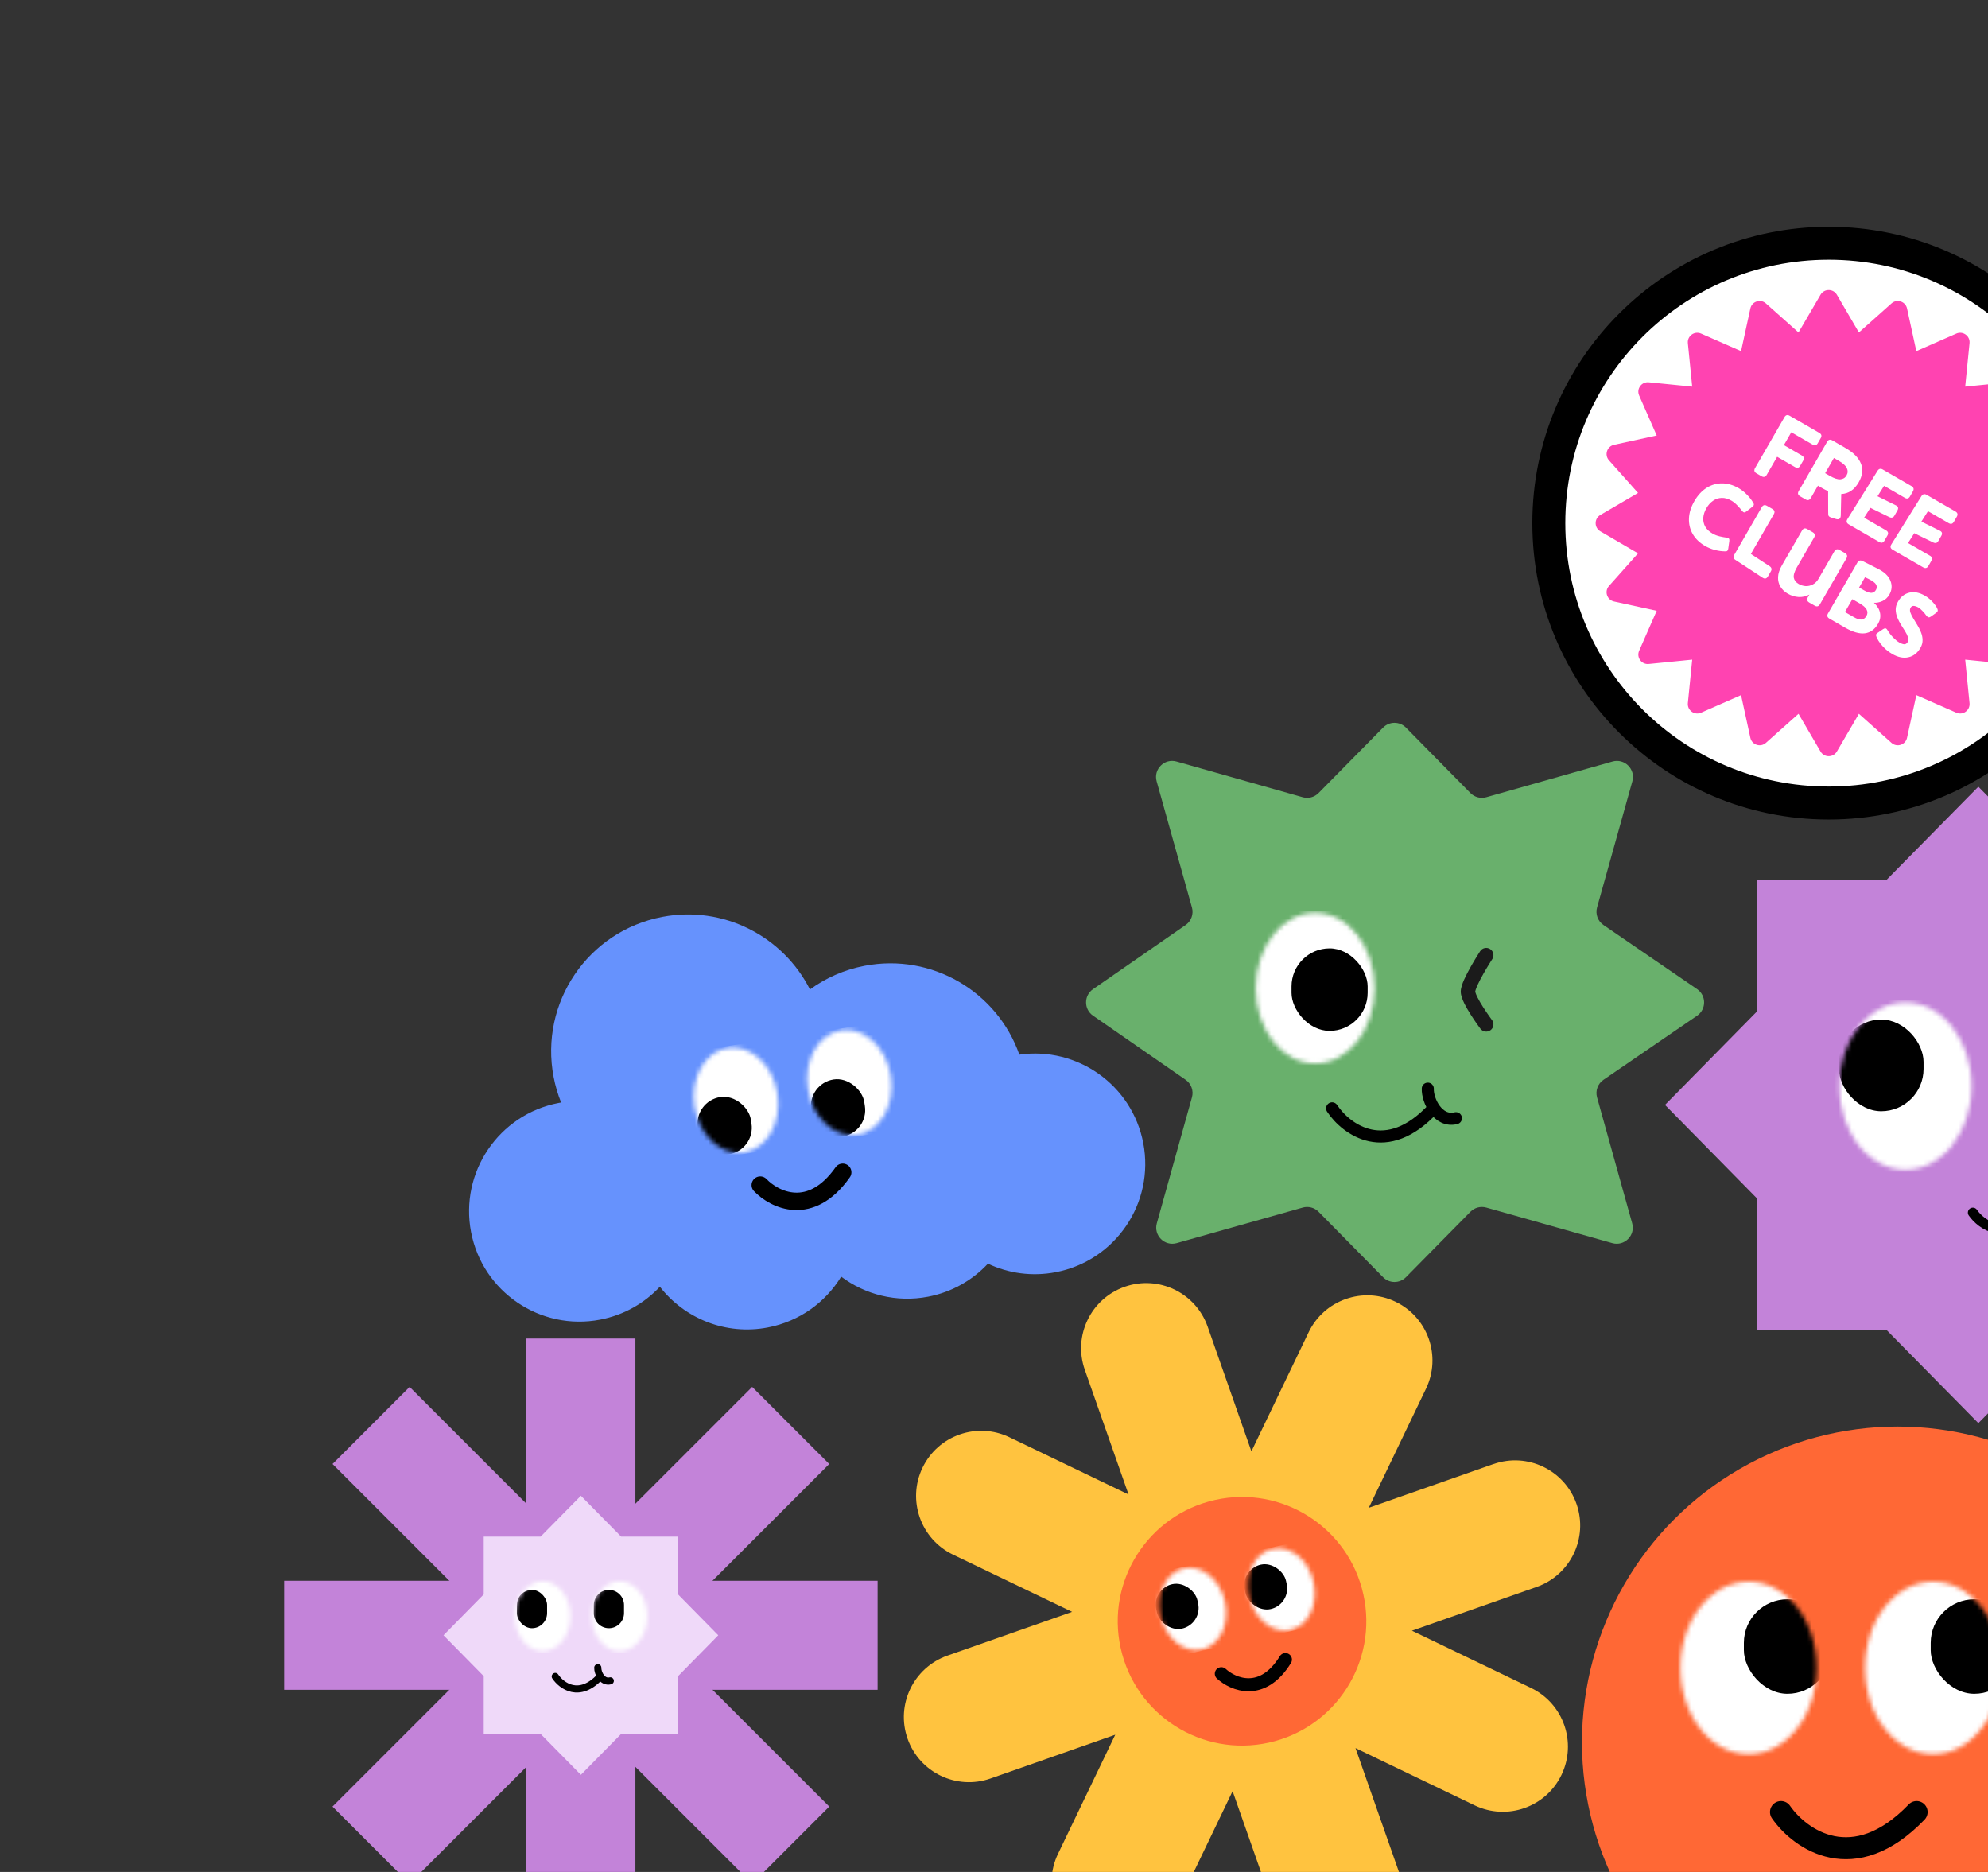 <svg width="445" height="419" viewBox="0 0 445 419" fill="none" xmlns="http://www.w3.org/2000/svg">
<rect x="0" y="0" width="445" height="419" fill="#333333" stroke="none"/>
<g clip-path="url(#clip0_148_56)">
<circle cx="409.342" cy="117.095" r="63.575" fill="white"/>
<path fill-rule="evenodd" clip-rule="evenodd" d="M407.513 65.976C408.331 64.577 410.353 64.577 411.17 65.976L416.101 74.416L423.399 67.912C424.609 66.834 426.532 67.459 426.877 69.043L428.958 78.594L437.909 74.664C439.392 74.013 441.028 75.201 440.867 76.813L439.895 86.541L449.623 85.568C451.235 85.407 452.424 87.043 451.772 88.527L447.842 97.478L457.393 99.559C458.977 99.904 459.602 101.827 458.523 103.037L452.019 110.335L460.46 115.267C461.86 116.084 461.859 118.106 460.46 118.923L452.019 123.854L458.524 131.152C459.602 132.362 458.977 134.285 457.394 134.63L447.842 136.712L451.772 145.662C452.424 147.146 451.235 148.782 449.623 148.62L439.895 147.648L440.867 157.376C441.028 158.988 439.392 160.177 437.909 159.525L428.958 155.594L426.877 165.146C426.532 166.729 424.609 167.354 423.399 166.276L416.101 159.772L411.17 168.213C410.353 169.612 408.331 169.612 407.513 168.213L402.583 159.772L395.285 166.276C394.075 167.354 392.152 166.729 391.807 165.146L389.725 155.594L380.775 159.525C379.291 160.177 377.655 158.988 377.816 157.376L378.788 147.648L369.061 148.62C367.448 148.782 366.26 147.145 366.911 145.662L370.842 136.712L361.291 134.63C359.707 134.285 359.082 132.362 360.161 131.152L366.665 123.854L358.223 118.923C356.824 118.106 356.824 116.084 358.223 115.267L366.665 110.335L360.161 103.037C359.083 101.827 359.708 99.904 361.291 99.559L370.842 97.478L366.911 88.527C366.26 87.043 367.448 85.407 369.061 85.568L378.788 86.541L377.816 76.813C377.655 75.201 379.291 74.013 380.774 74.664L389.725 78.594L391.807 69.042C392.152 67.459 394.075 66.834 395.285 67.912L402.583 74.416L407.513 65.976Z" fill="#FF43B1"/>
<path d="M475.681 117.095C475.681 153.733 445.98 183.434 409.342 183.434C372.704 183.434 343.003 153.733 343.003 117.095C343.003 80.457 372.704 50.756 409.342 50.756C445.98 50.756 475.681 80.457 475.681 117.095ZM350.383 117.095C350.383 149.657 376.78 176.054 409.342 176.054C441.904 176.054 468.301 149.657 468.301 117.095C468.301 84.533 441.904 58.136 409.342 58.136C376.78 58.136 350.383 84.533 350.383 117.095Z" fill="black"/>
<path d="M395.474 106.277C395.186 106.775 394.794 106.88 394.296 106.592L393.176 105.946C392.678 105.658 392.573 105.266 392.86 104.768L399.435 93.381C399.722 92.883 400.115 92.778 400.612 93.065L407.239 96.891C407.737 97.179 407.842 97.571 407.555 98.069L406.897 99.208C406.617 99.693 406.234 99.796 405.749 99.516L400.97 96.757L399.311 99.631L403.305 101.938C403.803 102.225 403.908 102.618 403.621 103.116L402.963 104.254C402.683 104.74 402.301 104.842 401.815 104.562L397.802 102.245L395.474 106.277ZM409.968 115.864C409.727 115.792 409.552 115.708 409.442 115.611C409.337 115.534 409.271 115.404 409.243 115.222C409.228 115.047 409.221 114.786 409.223 114.439L409.213 109.928C409 109.838 408.784 109.738 408.565 109.629C408.359 109.526 408.143 109.41 407.919 109.281L406.93 108.71L405.335 111.472C405.048 111.97 404.655 112.075 404.157 111.788L402.944 111.088C402.446 110.8 402.341 110.408 402.628 109.91L408.987 98.896C409.274 98.398 409.667 98.293 410.165 98.581L413.114 100.283C414.881 101.304 416.029 102.464 416.556 103.764C417.09 105.051 416.919 106.454 416.042 107.972C415.08 109.64 413.782 110.508 412.149 110.578L412.044 115.371C412.018 116.136 411.635 116.396 410.897 116.152L409.968 115.864ZM411.572 103.127L410.508 102.512L408.547 105.91L409.611 106.524C410.569 107.077 411.352 107.33 411.96 107.283C412.568 107.236 413.027 106.945 413.336 106.41C413.645 105.874 413.667 105.332 413.404 104.782C413.141 104.231 412.531 103.68 411.572 103.127ZM413.841 117.379C413.331 117.084 413.225 116.692 413.525 116.201L420.257 105.403C420.557 104.912 420.95 104.807 421.435 105.087L427.875 108.806C428.373 109.093 428.478 109.486 428.191 109.983L427.534 111.122C427.253 111.607 426.871 111.71 426.385 111.43L421.737 108.746L420.264 111.082L424.391 113.116C424.911 113.366 425.016 113.759 424.707 114.294L424.049 115.433C423.791 115.881 423.408 115.983 422.901 115.74L418.67 113.671L417.272 115.876L422.163 118.699C422.661 118.987 422.766 119.379 422.479 119.877L421.821 121.016C421.541 121.501 421.158 121.604 420.673 121.323L413.841 117.379ZM423.667 123.052C423.156 122.757 423.051 122.365 423.351 121.874L430.083 111.076C430.383 110.585 430.776 110.48 431.261 110.76L437.701 114.479C438.199 114.766 438.304 115.159 438.017 115.656L437.359 116.795C437.079 117.28 436.696 117.383 436.211 117.103L431.563 114.419L430.09 116.755L434.217 118.789C434.736 119.039 434.842 119.432 434.533 119.967L433.875 121.105C433.616 121.553 433.234 121.656 432.727 121.413L428.496 119.344L427.098 121.549L431.989 124.372C432.487 124.66 432.592 125.052 432.305 125.55L431.647 126.689C431.367 127.174 430.984 127.277 430.499 126.996L423.667 123.052ZM383.343 119.43C383.803 119.696 384.338 119.905 384.947 120.057C385.563 120.197 386.066 120.289 386.456 120.332C386.725 120.354 386.908 120.426 387.003 120.548C387.099 120.67 387.13 120.845 387.097 121.075L386.86 122.78C386.81 123.182 386.639 123.391 386.349 123.406C385.531 123.415 384.709 123.314 383.885 123.103C383.08 122.888 382.348 122.589 381.689 122.209C380.457 121.497 379.529 120.605 378.904 119.531C378.292 118.464 378.011 117.298 378.061 116.032C378.112 114.767 378.514 113.481 379.268 112.174C380.023 110.868 380.935 109.876 382.006 109.2C383.077 108.524 384.233 108.188 385.476 108.192C386.718 108.195 387.961 108.557 389.206 109.275C389.865 109.656 390.486 110.147 391.068 110.749C391.657 111.338 392.146 111.985 392.535 112.691C392.668 112.95 392.572 113.202 392.248 113.446L390.891 114.504C390.708 114.648 390.541 114.708 390.387 114.686C390.241 114.652 390.088 114.53 389.927 114.321C389.694 114.004 389.36 113.62 388.924 113.169C388.494 112.706 388.05 112.341 387.589 112.075C386.83 111.637 386.096 111.429 385.386 111.45C384.677 111.472 384.03 111.688 383.445 112.097C382.867 112.493 382.377 113.04 381.975 113.737C381.566 114.447 381.33 115.157 381.268 115.868C381.213 116.566 381.354 117.228 381.689 117.853C382.033 118.466 382.584 118.992 383.343 119.43ZM394.587 129.332L388.52 125.356C388.022 125.069 387.913 124.682 388.194 124.197L394.348 113.538C394.635 113.04 395.028 112.935 395.525 113.222L396.739 113.923C397.236 114.21 397.342 114.603 397.054 115.101L391.924 123.986L396.078 126.708C396.319 126.864 396.466 127.04 396.519 127.236C396.579 127.42 396.537 127.637 396.393 127.886L395.736 129.024C395.448 129.522 395.066 129.625 394.587 129.332ZM404.674 133.687L405.019 133.09C404.234 133.5 403.425 133.68 402.591 133.629C401.757 133.579 400.948 133.328 400.164 132.875C399.467 132.473 398.922 131.951 398.53 131.309C398.149 130.675 397.973 129.959 398.002 129.163C398.037 128.354 398.325 127.483 398.864 126.549L403.369 118.746C403.656 118.249 404.049 118.143 404.546 118.431L405.76 119.131C406.258 119.419 406.363 119.811 406.075 120.309L402.217 126.992C401.664 127.95 401.434 128.722 401.528 129.307C401.641 129.887 402.002 130.353 402.612 130.705C403.11 130.992 403.632 131.152 404.177 131.185C404.742 131.212 405.277 131.09 405.783 130.818C406.301 130.553 406.729 130.128 407.066 129.543L410.601 123.42C410.889 122.922 411.281 122.817 411.779 123.104L412.992 123.805C413.49 124.092 413.595 124.485 413.308 124.983L407.38 135.25C407.093 135.747 406.7 135.853 406.203 135.565L404.989 134.865C404.491 134.577 404.386 134.185 404.674 133.687ZM412.981 140.474L409.49 138.459C409.005 138.179 408.906 137.79 409.193 137.292L415.767 125.905C415.911 125.656 416.078 125.511 416.267 125.471C416.463 125.419 416.689 125.458 416.945 125.589L420.32 127.289C421.801 128.028 422.748 128.931 423.16 129.999C423.58 131.054 423.499 132.086 422.917 133.094C422.529 133.766 422.011 134.247 421.362 134.536C420.714 134.825 420.085 134.952 419.476 134.915C420.255 135.664 420.71 136.441 420.842 137.247C420.987 138.061 420.84 138.847 420.401 139.606C419.668 140.876 418.682 141.592 417.443 141.756C416.21 141.907 414.723 141.48 412.981 140.474ZM418.251 129.579L417.472 129.204L416.146 131.5L417.173 132.092C417.907 132.516 418.487 132.719 418.913 132.699C419.347 132.667 419.682 132.446 419.919 132.035C420.156 131.624 420.164 131.223 419.943 130.829C419.722 130.436 419.158 130.019 418.251 129.579ZM412.978 136.988L414.938 138.119C415.672 138.543 416.263 138.727 416.711 138.67C417.158 138.613 417.519 138.348 417.792 137.875C418.065 137.403 418.08 136.93 417.838 136.459C417.608 135.994 417.07 135.518 416.224 135.029L414.637 134.113L412.978 136.988ZM427.011 143.721C427.19 143.41 427.215 143.051 427.085 142.644C426.967 142.244 426.762 141.81 426.468 141.342C426.174 140.873 425.862 140.378 425.533 139.856C425.216 139.341 424.94 138.8 424.704 138.232C424.474 137.652 424.352 137.059 424.337 136.453C424.335 135.854 424.509 135.249 424.861 134.64C425.479 133.569 426.327 132.906 427.405 132.648C428.482 132.391 429.644 132.622 430.888 133.34C431.249 133.549 431.601 133.802 431.943 134.099C432.299 134.404 432.617 134.729 432.899 135.074C433.2 135.414 433.434 135.756 433.6 136.101C433.733 136.36 433.778 136.569 433.736 136.727C433.714 136.88 433.592 137.034 433.371 137.188L432.191 138.025C432.003 138.149 431.832 138.2 431.679 138.178C431.546 138.15 431.392 138.029 431.218 137.812C430.963 137.449 430.669 137.097 430.335 136.755C430.022 136.408 429.703 136.141 429.379 135.954C429.031 135.753 428.696 135.642 428.375 135.623C428.074 135.599 427.841 135.729 427.676 136.016C427.511 136.302 427.487 136.645 427.604 137.045C427.742 137.439 427.954 137.877 428.24 138.358C428.534 138.826 428.836 139.324 429.145 139.851C429.474 140.373 429.754 140.924 429.983 141.504C430.219 142.072 430.342 142.649 430.352 143.236C430.374 143.829 430.217 144.419 429.879 145.003C429.204 146.173 428.299 146.879 427.164 147.12C426.042 147.368 424.827 147.115 423.52 146.36C423.06 146.094 422.61 145.768 422.169 145.381C421.729 144.994 421.326 144.571 420.961 144.111C420.608 143.658 420.321 143.194 420.098 142.717C419.986 142.452 419.93 142.246 419.933 142.098C419.955 141.945 420.087 141.789 420.328 141.63L421.516 140.822C421.723 140.693 421.897 140.636 422.038 140.651C422.186 140.653 422.336 140.781 422.488 141.035C422.863 141.65 423.29 142.203 423.769 142.696C424.261 143.195 424.718 143.567 425.141 143.811C425.54 144.041 425.895 144.172 426.209 144.204C426.542 144.23 426.809 144.069 427.011 143.721Z" fill="white"/>
<path d="M297.468 356.074L293.771 363.769L296.593 371.822L288.541 374.651L284.845 382.346L277.143 378.651L258.565 369.718L262.261 362.023L259.439 353.969L267.491 351.141L271.194 343.444L278.889 347.141L289.771 352.371L297.468 356.074Z" fill="#BCBEC0"/>
<path d="M334.306 327.697L306.393 337.491L319.205 310.826C322.692 303.573 319.636 294.861 312.383 291.374C305.131 287.887 296.419 290.943 292.932 298.196L280.119 324.861L270.326 296.948C267.658 289.354 259.343 285.354 251.749 288.022C244.155 290.69 240.155 299.005 242.823 306.599L252.616 334.512L225.951 321.699C218.699 318.212 209.987 321.268 206.499 328.521C203.012 335.773 206.069 344.485 213.321 347.972L239.986 360.785L212.073 370.578C204.48 373.246 200.479 381.562 203.147 389.155C205.815 396.749 214.13 400.749 221.724 398.081L249.637 388.288L236.824 414.953C235.082 418.583 234.973 422.57 236.205 426.091C237.437 429.611 240.016 432.662 243.646 434.405C250.898 437.892 259.61 434.835 263.098 427.583L275.91 400.918L285.703 428.831C287.034 432.628 289.782 435.53 293.145 437.145C296.507 438.76 300.484 439.095 304.282 437.764C311.876 435.096 315.876 426.781 313.208 419.187L303.415 391.274L330.08 404.087C333.71 405.83 337.697 405.938 341.217 404.706C344.738 403.474 347.789 400.895 349.532 397.265C353.019 390.013 349.962 381.301 342.71 377.814L316.045 365.001L343.958 355.208C347.755 353.877 350.65 351.13 352.272 347.767C353.887 344.404 354.222 340.427 352.891 336.629C350.223 329.036 341.908 325.035 334.314 327.703L334.306 327.697ZM293.77 363.762L296.599 371.814L288.547 374.643L284.851 382.338L277.156 378.641L269.104 381.47L266.275 373.419L258.581 369.722L262.277 362.027L259.448 353.976L267.5 351.147L271.196 343.452L278.891 347.148L286.943 344.32L289.771 352.371L297.466 356.068L293.77 363.762Z" fill="#FFC33F"/>
<path d="M297.468 356.074L293.771 363.769L288.541 374.651L284.845 382.346L277.143 378.651L269.09 381.473L266.261 373.421L258.565 369.718L262.261 362.023L267.491 351.141L271.194 343.444L278.889 347.141L286.943 344.319L289.771 352.371L297.468 356.074Z" fill="#BCBEC0"/>
<path d="M297.468 356.075L293.771 363.77L296.593 371.823L269.09 381.473L266.261 373.422L258.565 369.718L262.261 362.023L259.439 353.97L286.942 344.32L289.771 352.371L297.468 356.075Z" fill="#BCBEC0"/>
<path d="M286.943 344.32L296.594 371.823L288.542 374.652L284.846 382.347L277.144 378.652L269.091 381.474L259.44 353.971L267.492 351.142L271.195 343.445L278.89 347.142L286.943 344.32Z" fill="#BCBEC0"/>
<path d="M284.005 390.059C299.008 386.753 308.491 371.909 305.185 356.906C301.878 341.902 287.035 332.42 272.032 335.726C257.028 339.033 247.546 353.876 250.852 368.879C254.158 383.883 269.001 393.365 284.005 390.059Z" fill="#FF6835"/>
<mask id="mask0_148_56" style="mask-type:alpha" maskUnits="userSpaceOnUse" x="259" y="350" width="16" height="20">
<ellipse cx="267.017" cy="360.129" rx="7.377" ry="9.295" transform="rotate(-12.428 267.017 360.129)" fill="white"/>
</mask>
<g mask="url(#mask0_148_56)">
<rect x="253.558" y="353.22" width="23.393" height="19.23" transform="rotate(-12.428 253.558 353.22)" fill="white"/>
<rect x="257.793" y="355.604" width="9.443" height="10.181" rx="4.722" transform="rotate(-12.428 257.793 355.604)" fill="black"/>
</g>
<mask id="mask1_148_56" style="mask-type:alpha" maskUnits="userSpaceOnUse" x="279" y="346" width="16" height="19">
<ellipse cx="286.841" cy="355.761" rx="7.377" ry="9.295" transform="rotate(-12.428 286.841 355.761)" fill="white"/>
</mask>
<g mask="url(#mask1_148_56)">
<rect x="273.382" y="348.851" width="23.393" height="19.23" transform="rotate(-12.428 273.382 348.851)" fill="white"/>
<rect x="277.618" y="351.235" width="9.443" height="10.181" rx="4.722" transform="rotate(-12.428 277.618 351.235)" fill="black"/>
</g>
<path d="M273.385 374.627C276.022 377.059 282.583 379.831 287.731 371.465" stroke="black" stroke-width="2.921" stroke-linecap="round"/>
<path d="M168.369 421.625L185.625 404.369L91.691 310.435L74.435 327.691L168.369 421.625Z" fill="#C383D9"/>
<path d="M74.43 404.369L91.686 421.625L185.621 327.691L168.365 310.435L74.43 404.369Z" fill="#C383D9"/>
<path d="M196.448 378.228V353.824H63.605V378.228H196.448Z" fill="#C383D9"/>
<path d="M117.825 432.448H142.229L142.229 299.605H117.825L117.825 432.448Z" fill="#C383D9"/>
<path d="M160.778 366.026L151.777 375.175V388.113H139.036L130.027 397.254L121.018 388.113H108.277V375.175L99.276 366.026L108.277 356.878V343.939H121.018L130.027 334.799L139.036 343.939H151.777V356.878L160.778 366.026Z" fill="#EFD9F9"/>
<mask id="mask2_148_56" style="mask-type:alpha" maskUnits="userSpaceOnUse" x="115" y="353" width="13" height="17">
<ellipse cx="121.478" cy="361.758" rx="6.213" ry="7.828" fill="white"/>
</mask>
<g mask="url(#mask2_148_56)">
<rect x="111.662" y="353.486" width="19.699" height="16.495" fill="white"/>
<rect x="115.695" y="355.87" width="6.765" height="8.573" rx="3.383" fill="black"/>
</g>
<mask id="mask3_148_56" style="mask-type:alpha" maskUnits="userSpaceOnUse" x="132" y="353" width="13" height="17">
<ellipse cx="138.699" cy="361.758" rx="6.213" ry="7.828" fill="white"/>
</mask>
<g mask="url(#mask3_148_56)">
<rect x="128.883" y="353.486" width="19.699" height="16.495" fill="white"/>
<path d="M132.916 359.253C132.916 357.385 134.43 355.87 136.299 355.87V355.87C138.167 355.87 139.681 357.385 139.681 359.253V361.061C139.681 362.929 138.167 364.443 136.299 364.443V364.443C134.43 364.443 132.916 362.929 132.916 361.061V359.253Z" fill="black"/>
</g>
<path d="M124.289 375.24C125.697 377.353 129.684 380.311 134.369 375.24M133.809 373.28C133.762 374.447 134.817 376.668 136.609 376.22" stroke="black" stroke-width="1.6" stroke-linecap="round"/>
<circle cx="424.783" cy="389.982" r="70.67" fill="#FF6835"/>
<mask id="mask4_148_56" style="mask-type:alpha" maskUnits="userSpaceOnUse" x="376" y="354" width="31" height="39">
<ellipse cx="391.409" cy="373.327" rx="15.247" ry="19.313" fill="white"/>
</mask>
<g mask="url(#mask4_148_56)">
<rect x="367.236" y="353.513" width="48.347" height="39.578" fill="white"/>
<rect x="390.353" y="357.97" width="19.516" height="21.152" rx="9.758" fill="black"/>
</g>
<mask id="mask5_148_56" style="mask-type:alpha" maskUnits="userSpaceOnUse" x="417" y="354" width="31" height="39">
<ellipse cx="432.708" cy="373.327" rx="15.247" ry="19.313" fill="white"/>
</mask>
<g mask="url(#mask5_148_56)">
<rect x="408.535" y="353.513" width="48.347" height="39.578" fill="white"/>
<rect x="432.174" y="357.97" width="19.516" height="21.152" rx="9.758" fill="black"/>
</g>
<path d="M398.66 405.591C402.901 411.705 414.911 420.264 429.022 405.591" stroke="black" stroke-width="4.92" stroke-linecap="round"/>
<path d="M512.983 247.315L492.452 268.182V297.695H463.391L442.842 318.543L422.293 297.695H393.232V268.182L372.701 247.315L393.232 226.448V196.936H422.293L442.842 176.087L463.391 196.936H492.452V226.448L512.983 247.315Z" fill="#C383D9"/>
<mask id="mask6_148_56" style="mask-type:alpha" maskUnits="userSpaceOnUse" x="411" y="224" width="31" height="38">
<ellipse cx="426.526" cy="243.108" rx="14.793" ry="18.738" fill="white"/>
</mask>
<g mask="url(#mask6_148_56)">
<rect x="403.073" y="223.884" width="46.907" height="38.399" fill="white"/>
<rect x="411.641" y="228.208" width="18.935" height="20.522" rx="9.467" fill="black"/>
</g>
<path d="M441.607 271.421C443.528 274.189 448.965 278.064 455.354 271.421" stroke="black" stroke-width="2.228" stroke-linecap="round"/>
<path d="M379.886 221.4C381.974 222.829 381.974 225.91 379.886 227.34L358.924 241.695C357.653 242.565 357.076 244.148 357.49 245.632L365.353 273.816C366.107 276.522 363.611 279.011 360.908 278.248L332.69 270.289C331.427 269.933 330.07 270.292 329.149 271.227L314.713 285.874C313.303 287.305 310.995 287.305 309.585 285.874L295.148 271.227C294.227 270.292 292.87 269.933 291.607 270.289L263.39 278.248C260.686 279.011 258.19 276.522 258.945 273.816L266.811 245.618C267.223 244.141 266.654 242.565 265.393 241.692L244.659 227.329C242.592 225.898 242.592 222.842 244.659 221.411L265.391 207.05C266.653 206.176 267.222 204.598 266.808 203.12L258.907 174.888C258.149 172.181 260.649 169.688 263.354 170.454L291.606 178.449C292.869 178.806 294.228 178.447 295.15 177.512L309.585 162.866C310.995 161.435 313.303 161.435 314.713 162.866L329.148 177.512C330.07 178.447 331.428 178.806 332.692 178.449L360.943 170.454C363.649 169.688 366.148 172.181 365.39 174.888L357.493 203.106C357.078 204.591 357.654 206.175 358.926 207.047L379.886 221.4Z" fill="#69B06C"/>
<mask id="mask7_148_56" style="mask-type:alpha" maskUnits="userSpaceOnUse" x="281" y="204" width="27" height="35">
<ellipse cx="294.394" cy="221.185" rx="13.313" ry="16.864" fill="white"/>
</mask>
<g mask="url(#mask7_148_56)">
<rect x="273.286" y="203.884" width="42.216" height="34.559" fill="white"/>
<rect x="289.097" y="212.275" width="17.041" height="18.47" rx="8.521" fill="black"/>
</g>
<path fill-rule="evenodd" clip-rule="evenodd" d="M333.974 228.315C333.974 228.315 333.974 228.315 333.974 228.315C334.511 229.031 334.366 230.046 333.65 230.583C332.934 231.12 331.919 230.975 331.382 230.259L332.678 229.287C331.382 230.259 331.382 230.259 331.382 230.259L331.378 230.253L331.368 230.24L331.331 230.19C331.299 230.148 331.253 230.086 331.195 230.006C331.08 229.848 330.916 229.622 330.719 229.345C330.327 228.792 329.802 228.03 329.274 227.203C328.749 226.381 328.204 225.466 327.784 224.612C327.574 224.185 327.382 223.748 327.241 223.327C327.105 222.926 326.98 222.441 326.98 221.948C326.98 221.463 327.102 220.971 327.231 220.563C327.368 220.13 327.553 219.668 327.759 219.209C328.171 218.288 328.709 217.279 329.229 216.359C329.753 215.433 330.275 214.573 330.664 213.945C330.86 213.631 331.023 213.373 331.137 213.194C331.195 213.104 331.24 213.033 331.271 212.985L331.307 212.929L331.321 212.909C331.321 212.908 331.321 212.908 332.678 213.793L331.321 212.909C331.809 212.159 332.813 211.947 333.563 212.436C334.312 212.925 334.524 213.928 334.035 214.678L334.025 214.693L333.993 214.742C333.965 214.786 333.922 214.852 333.868 214.937C333.76 215.107 333.604 215.352 333.417 215.654C333.042 216.258 332.545 217.079 332.049 217.955C331.55 218.836 331.069 219.746 330.716 220.533C330.54 220.927 330.407 221.266 330.32 221.539C330.237 221.803 330.223 221.927 330.221 221.946C330.221 221.946 330.221 221.945 330.221 221.946C330.221 221.946 330.221 221.948 330.221 221.95C330.224 221.97 330.238 222.076 330.311 222.292C330.392 222.533 330.519 222.832 330.691 223.182C331.036 223.883 331.51 224.684 332.005 225.459C332.496 226.229 332.99 226.946 333.363 227.471C333.548 227.733 333.703 227.947 333.81 228.093C333.864 228.166 333.906 228.223 333.933 228.261L333.965 228.303L333.974 228.315Z" fill="#1B1B1B"/>
<path d="M298.181 248.083C301.349 252.837 310.32 259.493 320.861 248.083M319.601 243.673C319.496 246.298 321.869 251.296 325.901 250.288" stroke="black" stroke-width="2.7" stroke-linecap="round"/>
<g clip-path="url(#clip1_148_56)">
<path fill-rule="evenodd" clip-rule="evenodd" d="M181.303 221.474C184.831 218.906 188.967 217.055 193.536 216.178C208.62 213.283 223.242 221.997 228.179 236.067C241.147 234.208 253.415 242.856 255.911 255.857C258.481 269.249 249.708 282.189 236.316 284.759C230.976 285.783 225.708 285.005 221.141 282.849C217.696 286.543 213.09 289.216 207.75 290.241C200.643 291.605 193.662 289.774 188.292 285.753C184.792 291.477 178.986 295.762 171.877 297.127C162.439 298.938 153.226 295.115 147.708 288.012C144.267 291.69 139.672 294.352 134.346 295.374C120.955 297.944 108.015 289.171 105.445 275.779C102.875 262.388 111.647 249.448 125.039 246.878C125.227 246.842 125.415 246.808 125.602 246.777C124.872 244.965 124.305 243.057 123.923 241.066C120.737 224.464 131.612 208.422 148.215 205.236C161.947 202.601 175.296 209.585 181.303 221.474Z" fill="#6692FD"/>
<mask id="mask8_148_56" style="mask-type:alpha" maskUnits="userSpaceOnUse" x="155" y="234" width="20" height="25">
<ellipse cx="164.74" cy="246.251" rx="9.381" ry="11.82" transform="rotate(-8.832 164.74 246.251)" fill="white"/>
</mask>
<g mask="url(#mask8_148_56)">
<rect x="148.212" y="236.416" width="29.747" height="24.441" transform="rotate(-8.832 148.212 236.416)" fill="white"/>
<rect x="155.282" y="246.482" width="12.008" height="12.946" rx="6.004" transform="rotate(-8.832 155.282 246.482)" fill="black"/>
</g>
<mask id="mask9_148_56" style="mask-type:alpha" maskUnits="userSpaceOnUse" x="180" y="230" width="20" height="25">
<ellipse cx="190.125" cy="242.306" rx="9.381" ry="11.82" transform="rotate(-8.832 190.125 242.306)" fill="white"/>
</mask>
<g mask="url(#mask9_148_56)">
<rect x="173.598" y="232.472" width="29.747" height="24.441" transform="rotate(-8.832 173.598 232.472)" fill="white"/>
<rect x="180.666" y="242.538" width="12.008" height="12.946" rx="6.004" transform="rotate(-8.832 180.666 242.538)" fill="black"/>
</g>
<path d="M170.179 265.263C173.332 268.56 181.438 272.601 188.638 262.394" stroke="black" stroke-width="3.897" stroke-linecap="round"/>
</g>
</g>
<defs>
<clipPath id="clip0_148_56">
<rect width="445" height="419" fill="white"/>
</clipPath>
<clipPath id="clip1_148_56">
<rect width="151.973" height="94.983" fill="white" transform="translate(95.683 213.054) rotate(-8.832)"/>
</clipPath>
</defs>
</svg>
